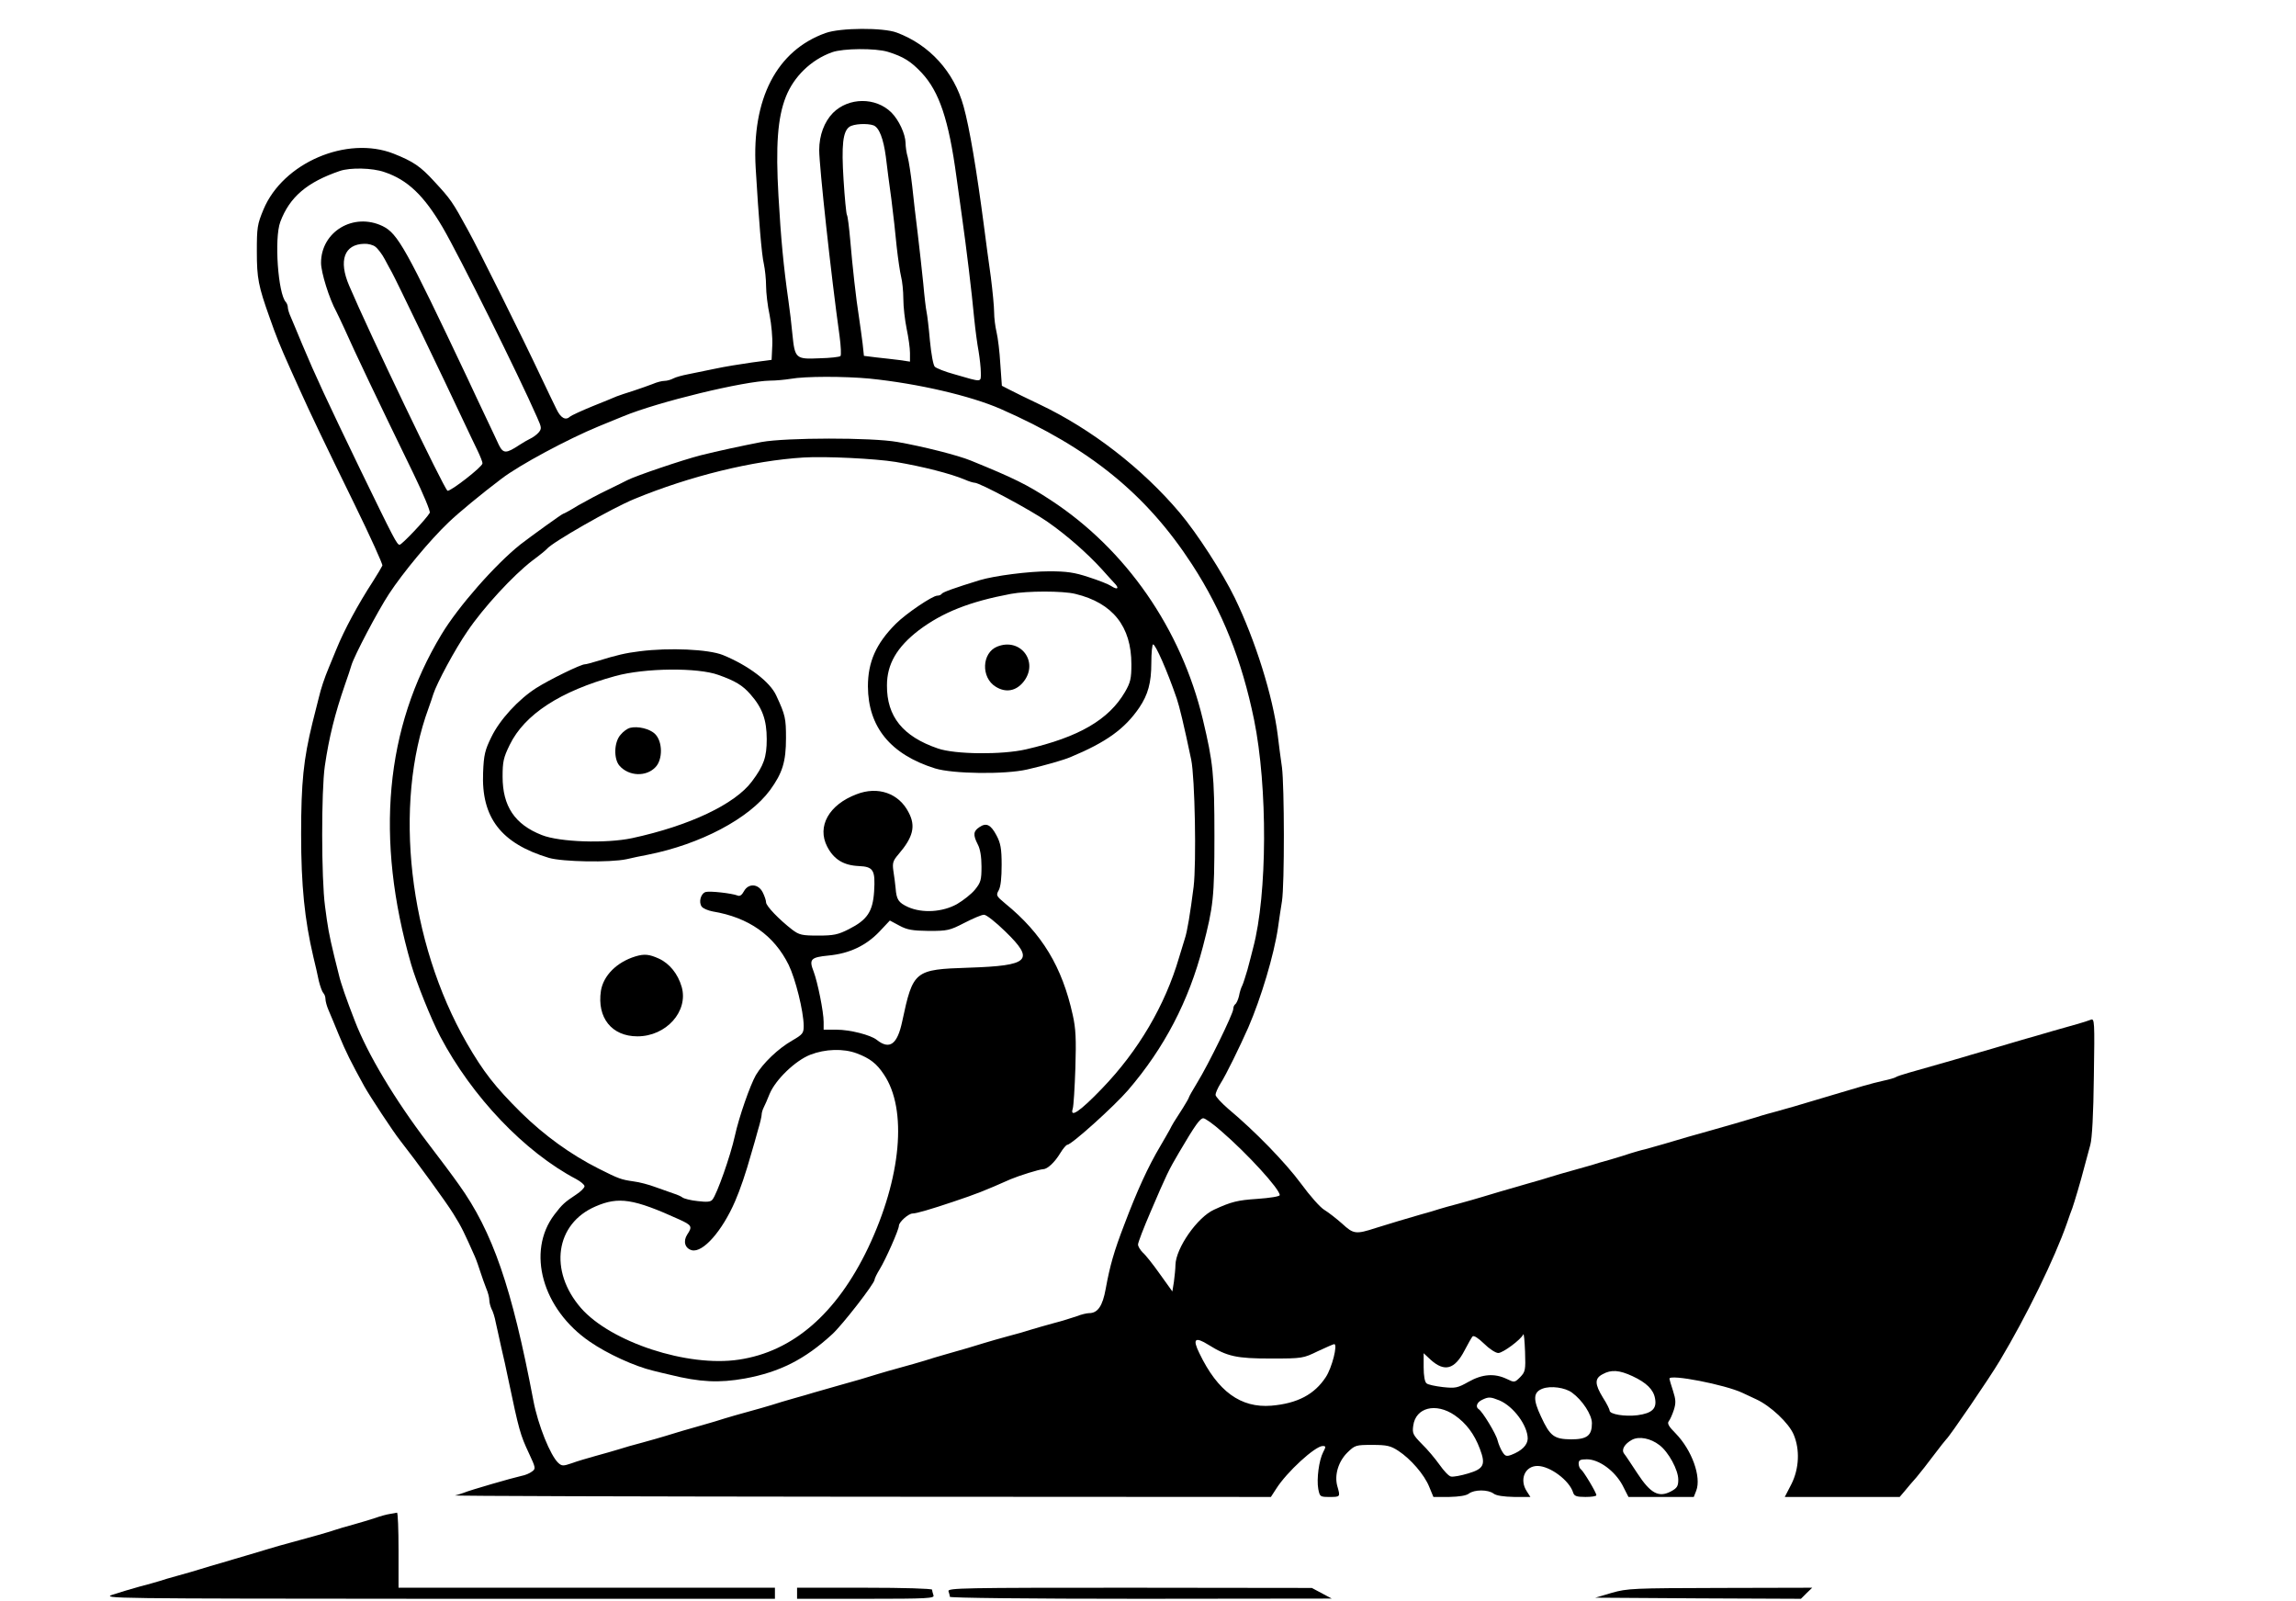 <?xml version="1.0" standalone="no"?>
<!DOCTYPE svg PUBLIC "-//W3C//DTD SVG 20010904//EN"
 "http://www.w3.org/TR/2001/REC-SVG-20010904/DTD/svg10.dtd">
<svg version="1.0" xmlns="http://www.w3.org/2000/svg"
 width="1037pt" height="723pt" viewBox="0 0 1037 723"
 preserveAspectRatio="xMidYMid meet">
<g transform="translate(0,723) scale(0.1,-0.1)"
fill="#000000" stroke="none">
<path d="M3729 7081 c-221 -79 -334 -297 -316 -609 14 -234 27 -393 37 -434 5
-24 10 -68 10 -99 0 -31 7 -91 16 -132 8 -41 14 -103 12 -138 l-3 -64 -90 -12
c-49 -7 -124 -19 -165 -28 -41 -8 -96 -20 -122 -25 -26 -5 -56 -13 -67 -19
-11 -6 -29 -11 -40 -11 -11 0 -35 -6 -53 -14 -18 -7 -58 -21 -88 -31 -30 -9
-64 -21 -75 -25 -11 -5 -60 -25 -110 -45 -49 -20 -94 -41 -100 -46 -20 -19
-42 -8 -62 34 -12 23 -44 92 -73 152 -76 162 -284 580 -326 655 -71 130 -78
140 -153 221 -62 68 -95 90 -183 125 -211 83 -500 -41 -588 -252 -28 -67 -30
-82 -30 -190 0 -121 7 -156 58 -299 30 -85 44 -121 96 -237 8 -18 27 -60 42
-93 43 -96 108 -232 246 -514 71 -145 127 -269 125 -275 -3 -7 -22 -39 -43
-72 -67 -103 -129 -218 -164 -304 -12 -30 -28 -68 -35 -85 -19 -45 -36 -96
-45 -135 -5 -19 -18 -71 -29 -115 -40 -164 -51 -267 -51 -503 0 -231 16 -386
55 -552 9 -36 20 -85 25 -110 6 -24 15 -49 20 -54 6 -6 10 -18 10 -28 0 -9 6
-32 14 -50 8 -18 29 -69 47 -113 32 -77 54 -121 114 -230 25 -45 133 -209 162
-245 73 -93 210 -281 241 -332 37 -59 49 -85 97 -193 7 -16 18 -48 25 -70 7
-22 19 -55 26 -73 8 -18 14 -42 14 -53 0 -11 5 -29 10 -40 6 -10 15 -38 19
-61 5 -24 17 -74 25 -113 9 -38 24 -104 32 -145 48 -229 54 -250 93 -333 31
-66 31 -70 14 -82 -10 -8 -31 -17 -48 -20 -41 -9 -235 -65 -260 -76 -11 -4
-29 -10 -40 -12 -11 -3 814 -5 1832 -6 l1853 -1 24 37 c48 76 176 193 210 193
15 0 15 -3 2 -28 -19 -37 -30 -121 -22 -166 7 -35 8 -36 51 -36 49 0 49 0 35
49 -14 50 5 112 46 152 34 33 38 34 112 34 66 0 83 -4 118 -27 55 -36 117
-107 139 -162 l19 -46 71 0 c46 1 77 6 89 15 25 19 87 19 112 0 12 -9 44 -14
93 -15 l73 0 -16 25 c-35 53 -9 115 48 115 56 0 144 -65 161 -120 5 -16 15
-20 56 -20 27 0 49 3 49 8 0 12 -59 110 -70 117 -5 3 -10 15 -10 26 0 15 7 19
37 19 55 0 126 -52 161 -117 l27 -53 148 0 147 0 11 28 c24 62 -19 183 -93
259 -31 31 -39 45 -31 55 6 7 16 30 23 51 10 32 9 46 -4 87 -9 27 -16 51 -16
54 0 22 252 -27 330 -64 8 -4 36 -17 62 -29 65 -30 147 -107 169 -159 29 -68
25 -154 -10 -224 l-30 -58 260 0 259 0 23 27 c12 15 36 43 53 62 17 20 52 65
79 101 27 36 52 67 55 70 16 14 195 276 242 355 121 202 248 463 303 620 9 28
21 59 25 70 9 26 36 115 54 185 8 30 20 75 27 100 8 29 14 138 16 309 4 250 3
263 -14 256 -10 -4 -38 -13 -63 -20 -61 -17 -159 -45 -195 -56 -16 -4 -52 -15
-80 -23 -27 -8 -75 -22 -105 -31 -30 -9 -75 -22 -100 -29 -55 -17 -138 -40
-278 -80 -28 -8 -56 -17 -61 -21 -5 -3 -29 -10 -53 -15 -24 -5 -65 -16 -93
-24 -27 -8 -75 -22 -105 -31 -92 -27 -152 -45 -205 -61 -27 -8 -66 -19 -85
-24 -19 -5 -60 -16 -90 -26 -66 -20 -126 -37 -200 -58 -68 -19 -150 -42 -215
-62 -27 -8 -66 -19 -85 -24 -19 -4 -48 -13 -65 -18 -16 -6 -57 -18 -90 -28
-33 -9 -71 -20 -85 -25 -14 -4 -52 -15 -85 -24 -33 -9 -78 -22 -100 -29 -22
-7 -65 -20 -95 -28 -115 -33 -176 -51 -215 -63 -22 -7 -69 -20 -105 -30 -36
-9 -76 -21 -90 -25 -14 -5 -52 -16 -85 -25 -64 -18 -135 -40 -200 -60 -92 -30
-102 -28 -153 19 -26 23 -62 51 -80 62 -18 10 -66 64 -106 119 -71 96 -208
237 -329 338 -31 27 -57 55 -57 63 0 8 10 31 23 52 24 37 87 166 125 252 58
134 116 328 134 450 5 36 13 90 18 120 12 77 11 520 0 605 -6 39 -14 104 -19
145 -22 176 -101 428 -194 620 -55 113 -169 290 -249 385 -169 200 -399 378
-633 489 -55 26 -116 56 -135 66 l-35 18 -7 98 c-3 55 -11 119 -17 144 -6 25
-11 65 -11 90 0 25 -7 97 -15 160 -9 63 -23 167 -31 230 -33 252 -65 443 -92
540 -43 156 -154 278 -302 333 -61 23 -255 22 -321 -2z m281 -85 c71 -22 104
-43 153 -95 79 -85 122 -211 157 -471 6 -41 17 -122 25 -180 19 -134 44 -339
55 -458 5 -50 14 -118 20 -149 5 -31 10 -74 10 -96 0 -45 8 -44 -120 -7 -41
11 -81 27 -88 34 -7 7 -16 57 -22 118 -5 58 -12 116 -15 129 -3 13 -10 71 -15
129 -6 58 -17 159 -25 225 -8 66 -20 163 -25 215 -6 52 -15 111 -20 130 -6 19
-10 49 -10 65 -1 40 -30 103 -64 137 -71 70 -193 69 -264 -2 -39 -40 -62 -101
-62 -168 0 -72 54 -569 92 -840 6 -45 8 -85 4 -90 -4 -4 -47 -9 -95 -10 -107
-5 -111 -1 -122 108 -4 43 -12 112 -18 152 -22 154 -34 280 -45 473 -13 227
-4 353 33 447 36 92 114 168 209 202 50 18 196 19 252 2z m-65 -332 c26 -10
45 -60 56 -142 5 -42 16 -129 25 -192 8 -63 19 -160 24 -215 6 -54 15 -115 20
-135 5 -19 10 -64 10 -100 0 -36 7 -96 15 -135 8 -38 15 -87 15 -109 l0 -39
-47 7 c-27 3 -73 9 -105 12 l-56 7 -6 56 c-4 31 -11 83 -16 116 -14 87 -30
234 -40 352 -5 56 -11 107 -15 113 -3 6 -10 77 -15 158 -10 157 -3 218 26 239
19 14 81 17 109 7z m-2209 -211 c105 -35 179 -106 264 -251 75 -129 341 -663
426 -857 21 -47 21 -51 6 -69 -9 -10 -26 -22 -37 -27 -11 -5 -33 -18 -50 -29
-59 -39 -72 -39 -92 1 -6 13 -31 67 -56 119 -25 52 -64 136 -87 185 -277 585
-313 650 -382 684 -131 63 -278 -25 -278 -166 0 -43 37 -162 69 -220 5 -10 22
-45 37 -78 46 -104 149 -320 312 -655 44 -91 77 -170 73 -176 -16 -28 -126
-144 -136 -144 -12 0 -24 23 -178 340 -153 317 -202 422 -262 565 -20 50 -44
104 -51 122 -8 17 -14 37 -14 45 0 8 -4 18 -9 24 -35 37 -53 287 -25 362 42
112 120 179 269 230 47 16 147 14 201 -5z m-41 -337 c11 -8 31 -34 43 -57 13
-24 27 -51 32 -59 15 -26 238 -489 325 -675 21 -44 48 -102 61 -128 13 -27 24
-54 23 -60 -1 -16 -147 -129 -158 -123 -16 10 -353 712 -444 926 -49 114 -22
187 68 189 17 1 40 -5 50 -13z m2235 -596 c215 -22 453 -77 590 -137 401 -176
658 -385 864 -702 137 -211 225 -433 280 -701 62 -304 60 -790 -4 -1030 -6
-25 -18 -70 -26 -100 -9 -30 -19 -62 -23 -70 -5 -9 -12 -30 -15 -48 -4 -17
-12 -34 -17 -37 -5 -4 -9 -13 -9 -22 0 -20 -112 -250 -162 -331 -21 -34 -38
-65 -38 -67 0 -3 -12 -24 -27 -48 -38 -58 -51 -80 -59 -97 -4 -8 -24 -42 -43
-75 -56 -94 -106 -204 -163 -355 -47 -122 -65 -186 -84 -290 -14 -78 -36 -110
-75 -110 -10 0 -36 -6 -56 -14 -21 -7 -67 -22 -103 -31 -36 -10 -83 -23 -105
-30 -22 -7 -69 -21 -105 -30 -36 -10 -83 -23 -105 -30 -50 -16 -93 -28 -170
-50 -33 -9 -78 -23 -100 -30 -22 -7 -69 -20 -105 -30 -36 -10 -83 -23 -105
-30 -54 -17 -95 -29 -185 -54 -41 -12 -88 -25 -105 -30 -16 -5 -57 -17 -90
-26 -33 -9 -78 -23 -100 -30 -22 -7 -69 -20 -105 -30 -36 -10 -83 -23 -105
-30 -22 -7 -67 -21 -100 -30 -77 -22 -120 -34 -170 -50 -22 -7 -69 -20 -105
-30 -36 -9 -83 -23 -105 -30 -22 -7 -69 -20 -105 -30 -36 -10 -84 -24 -108
-33 -38 -13 -44 -13 -60 1 -36 33 -92 171 -113 282 -97 511 -184 763 -337 976
-26 37 -88 120 -138 185 -151 198 -274 404 -332 555 -38 98 -63 169 -72 209
-5 19 -14 55 -20 80 -25 103 -30 135 -42 227 -17 126 -17 522 -1 633 19 131
46 237 90 365 14 39 27 79 30 90 13 44 119 245 170 323 63 96 185 243 269 323
47 45 149 129 239 197 81 62 299 179 440 237 50 20 99 41 110 45 157 65 545
159 663 161 26 0 67 4 92 8 67 12 241 12 360 1z m1587 -3399 c118 -102 263
-261 263 -288 0 -6 -44 -13 -101 -17 -90 -6 -118 -13 -196 -49 -75 -34 -172
-173 -174 -249 0 -18 -4 -53 -7 -77 l-7 -43 -56 78 c-31 44 -66 88 -78 98 -11
11 -21 27 -21 36 0 9 25 74 56 146 75 175 82 189 129 269 73 124 95 155 110
155 8 0 45 -26 82 -59z m1349 -1110 c-25 -25 -26 -25 -61 -8 -55 26 -110 22
-172 -13 -50 -28 -59 -30 -116 -24 -34 4 -68 11 -74 17 -8 6 -13 34 -13 73 l0
63 31 -29 c63 -57 109 -45 154 42 15 29 31 57 36 63 6 5 25 -7 52 -33 23 -23
52 -42 64 -42 21 0 103 61 113 84 3 6 6 -29 8 -78 3 -84 1 -91 -22 -115z
m-1408 146 c85 -53 127 -62 282 -62 143 0 146 1 212 33 37 17 70 32 74 32 17
0 -10 -107 -38 -149 -51 -78 -128 -119 -246 -129 -138 -11 -242 64 -325 237
-32 65 -20 76 41 38z m1916 -142 c62 -29 94 -60 101 -100 9 -46 -13 -67 -79
-76 -57 -7 -126 4 -126 21 0 5 -13 32 -30 58 -38 62 -38 87 -2 106 39 22 76
19 136 -9z m-274 -74 c47 -34 90 -100 90 -138 0 -56 -22 -73 -94 -73 -77 1
-95 14 -136 103 -37 78 -35 110 7 126 37 14 102 5 133 -18z m-328 -35 c64 -27
128 -114 128 -173 -1 -29 -27 -55 -74 -73 -22 -8 -28 -6 -40 13 -8 12 -18 36
-22 52 -7 30 -68 130 -85 141 -16 10 -9 31 14 42 30 15 39 14 79 -2z m-202
-67 c52 -36 89 -85 114 -152 27 -71 18 -90 -53 -111 -33 -10 -67 -16 -77 -14
-10 1 -33 26 -52 53 -20 28 -55 70 -80 94 -40 41 -44 48 -39 83 11 82 102 105
187 47z m925 -135 c41 -31 85 -112 85 -156 0 -29 -5 -38 -33 -53 -55 -29 -92
-10 -152 82 -27 41 -54 82 -60 89 -13 18 3 44 36 62 32 17 84 7 124 -24z"/>
<path d="M3440 5234 c-92 -18 -195 -40 -275 -60 -82 -21 -295 -93 -333 -113
-9 -5 -48 -24 -87 -43 -38 -18 -98 -50 -133 -70 -34 -21 -65 -38 -68 -38 -5 0
-146 -102 -194 -139 -114 -91 -281 -281 -356 -406 -255 -422 -301 -922 -137
-1490 24 -82 90 -247 131 -325 144 -273 381 -522 615 -645 20 -11 37 -25 37
-32 0 -7 -17 -24 -37 -37 -53 -35 -64 -45 -99 -91 -127 -167 -55 -427 160
-574 78 -54 202 -111 286 -131 19 -5 53 -13 75 -18 137 -34 223 -38 340 -17
157 29 270 86 394 200 45 41 191 229 191 246 0 5 10 26 23 47 27 44 87 179 87
197 0 16 43 55 62 55 17 0 85 20 183 53 107 36 138 48 260 102 38 16 130 45
147 45 19 1 51 30 77 73 12 20 27 37 31 37 19 0 212 174 275 247 164 191 274
402 338 648 47 181 52 222 52 500 0 277 -6 332 -52 525 -98 410 -347 769 -688
992 -107 70 -166 99 -360 178 -58 24 -217 64 -331 84 -118 21 -503 20 -614 0z
m605 -90 c124 -21 249 -53 313 -80 18 -8 38 -14 44 -14 23 0 253 -123 330
-177 86 -60 177 -140 243 -212 22 -25 48 -53 58 -64 24 -24 15 -33 -15 -13
-12 8 -58 26 -102 40 -63 21 -99 26 -177 26 -93 0 -247 -20 -314 -40 -114 -35
-166 -54 -171 -61 -3 -5 -12 -9 -21 -9 -21 0 -140 -80 -187 -127 -89 -89 -126
-172 -126 -283 1 -183 102 -307 303 -370 80 -25 316 -28 416 -5 75 17 166 43
196 56 161 67 245 127 311 224 39 58 54 112 54 200 0 47 4 85 8 85 11 0 63
-117 107 -245 12 -36 31 -113 65 -275 17 -81 24 -467 11 -575 -15 -118 -29
-204 -40 -235 -4 -14 -16 -52 -26 -85 -63 -215 -183 -420 -348 -591 -98 -102
-146 -135 -132 -91 4 12 9 95 12 184 4 131 2 178 -12 240 -48 217 -138 367
-305 503 -41 34 -42 37 -29 60 9 17 13 56 13 115 0 73 -5 98 -23 132 -26 49
-46 59 -77 38 -28 -18 -30 -35 -8 -78 11 -20 17 -56 17 -100 0 -60 -3 -72 -29
-104 -16 -20 -53 -49 -82 -66 -65 -36 -156 -42 -221 -13 -43 20 -52 33 -56 86
-2 19 -6 54 -10 77 -5 36 -2 46 23 75 66 77 79 127 46 189 -44 87 -139 120
-236 82 -124 -47 -179 -145 -132 -236 30 -58 74 -85 143 -88 66 -3 75 -18 69
-115 -6 -91 -31 -128 -114 -170 -49 -25 -69 -29 -139 -29 -73 0 -85 3 -116 26
-61 47 -119 108 -119 124 0 9 -7 29 -15 45 -20 40 -65 42 -85 5 -9 -17 -19
-24 -29 -19 -26 10 -123 21 -143 16 -23 -6 -34 -47 -18 -67 7 -8 28 -17 49
-21 163 -27 277 -108 343 -241 31 -64 67 -208 68 -275 0 -34 -4 -39 -52 -67
-63 -36 -131 -101 -164 -156 -26 -46 -76 -188 -95 -275 -20 -91 -81 -263 -101
-287 -8 -11 -25 -12 -67 -7 -31 3 -61 11 -68 16 -6 5 -24 13 -40 18 -15 5 -52
18 -82 29 -29 11 -74 23 -100 26 -55 8 -65 11 -158 58 -125 63 -244 149 -349
252 -118 117 -171 185 -246 315 -262 456 -333 1076 -172 1513 8 23 18 51 21
62 16 50 98 203 154 284 72 107 207 253 293 319 34 25 63 49 66 53 21 28 293
184 396 226 250 103 534 173 764 187 98 6 323 -5 415 -20z m812 -596 c169 -41
253 -147 253 -318 0 -64 -4 -82 -29 -125 -73 -125 -208 -204 -447 -259 -108
-25 -321 -23 -398 4 -158 54 -231 144 -230 285 0 96 45 173 144 249 108 81
229 129 415 164 73 14 237 14 292 0z m-316 -1525 c134 -130 109 -154 -166
-163 -245 -8 -251 -13 -300 -242 -22 -105 -57 -130 -115 -84 -27 22 -121 46
-181 46 l-59 0 0 35 c0 46 -27 179 -45 227 -22 56 -14 65 68 73 94 9 169 45
229 108 l47 50 43 -23 c35 -19 59 -23 133 -24 84 0 94 2 160 36 39 20 78 37
89 37 10 1 53 -33 97 -76z m-671 -550 c58 -22 89 -45 122 -95 107 -158 79
-467 -71 -783 -142 -297 -340 -469 -584 -505 -231 -35 -578 79 -713 233 -146
168 -116 381 66 459 104 45 171 35 378 -59 57 -26 60 -32 36 -68 -20 -31 -10
-63 21 -71 50 -12 137 87 195 221 23 53 48 126 73 215 9 30 23 79 31 109 9 29
16 60 16 67 0 8 4 22 9 32 5 9 17 37 27 62 27 65 117 151 184 177 67 26 149
29 210 6z"/>
<path d="M2890 4289 c-65 -8 -103 -17 -191 -44 -26 -8 -52 -15 -58 -15 -18 0
-159 -69 -219 -107 -80 -51 -165 -143 -203 -222 -28 -57 -34 -79 -37 -159 -9
-204 81 -321 297 -386 61 -18 276 -22 351 -6 25 6 68 15 95 20 238 47 458 163
553 292 56 77 72 128 72 235 0 89 -3 104 -44 192 -28 62 -126 136 -241 183
-65 26 -242 34 -375 17z m355 -107 c76 -27 109 -47 144 -87 54 -61 74 -116 74
-203 0 -81 -13 -119 -67 -191 -77 -103 -282 -200 -541 -256 -118 -25 -328 -18
-408 14 -122 48 -177 130 -177 264 0 67 4 86 32 143 67 138 229 243 477 311
134 37 373 39 466 5z"/>
<path d="M2845 3943 c-11 -3 -30 -16 -42 -31 -30 -33 -32 -109 -5 -140 42 -48
121 -51 163 -6 33 35 32 115 -2 149 -24 24 -78 37 -114 28z"/>
<path d="M2870 2911 c-85 -26 -145 -87 -156 -156 -18 -121 49 -205 165 -205
130 0 231 113 200 223 -17 59 -55 106 -103 128 -44 20 -66 22 -106 10z"/>
<path d="M4504 4310 c-70 -28 -74 -140 -7 -181 46 -29 94 -20 128 25 67 89
-17 198 -121 156z"/>
<path d="M1760 393 c-14 -2 -43 -10 -65 -18 -22 -7 -67 -21 -100 -30 -33 -9
-71 -20 -85 -25 -26 -9 -103 -31 -200 -57 -30 -8 -73 -20 -95 -27 -22 -7 -66
-20 -97 -29 -32 -10 -84 -24 -115 -34 -32 -9 -76 -22 -98 -29 -22 -7 -67 -20
-100 -29 -33 -9 -71 -20 -85 -25 -14 -4 -54 -16 -90 -25 -36 -10 -90 -26 -120
-36 -54 -18 -16 -18 1468 -19 l1522 0 0 25 0 25 -850 0 -850 0 0 170 c0 94 -3
169 -7 169 -5 -1 -19 -4 -33 -6z"/>
<path d="M3600 35 l0 -25 311 0 c280 0 311 2 305 16 -3 9 -6 20 -6 25 0 5
-126 9 -305 9 l-305 0 0 -25z"/>
<path d="M4284 44 c3 -9 6 -20 6 -25 0 -5 345 -9 863 -9 l862 1 -45 24 -45 24
-824 1 c-747 0 -823 -1 -817 -16z"/>
<path d="M7280 37 l-75 -22 465 -3 464 -2 25 25 26 25 -415 -1 c-395 -1 -419
-2 -490 -22z"/>
</g>
</svg>

